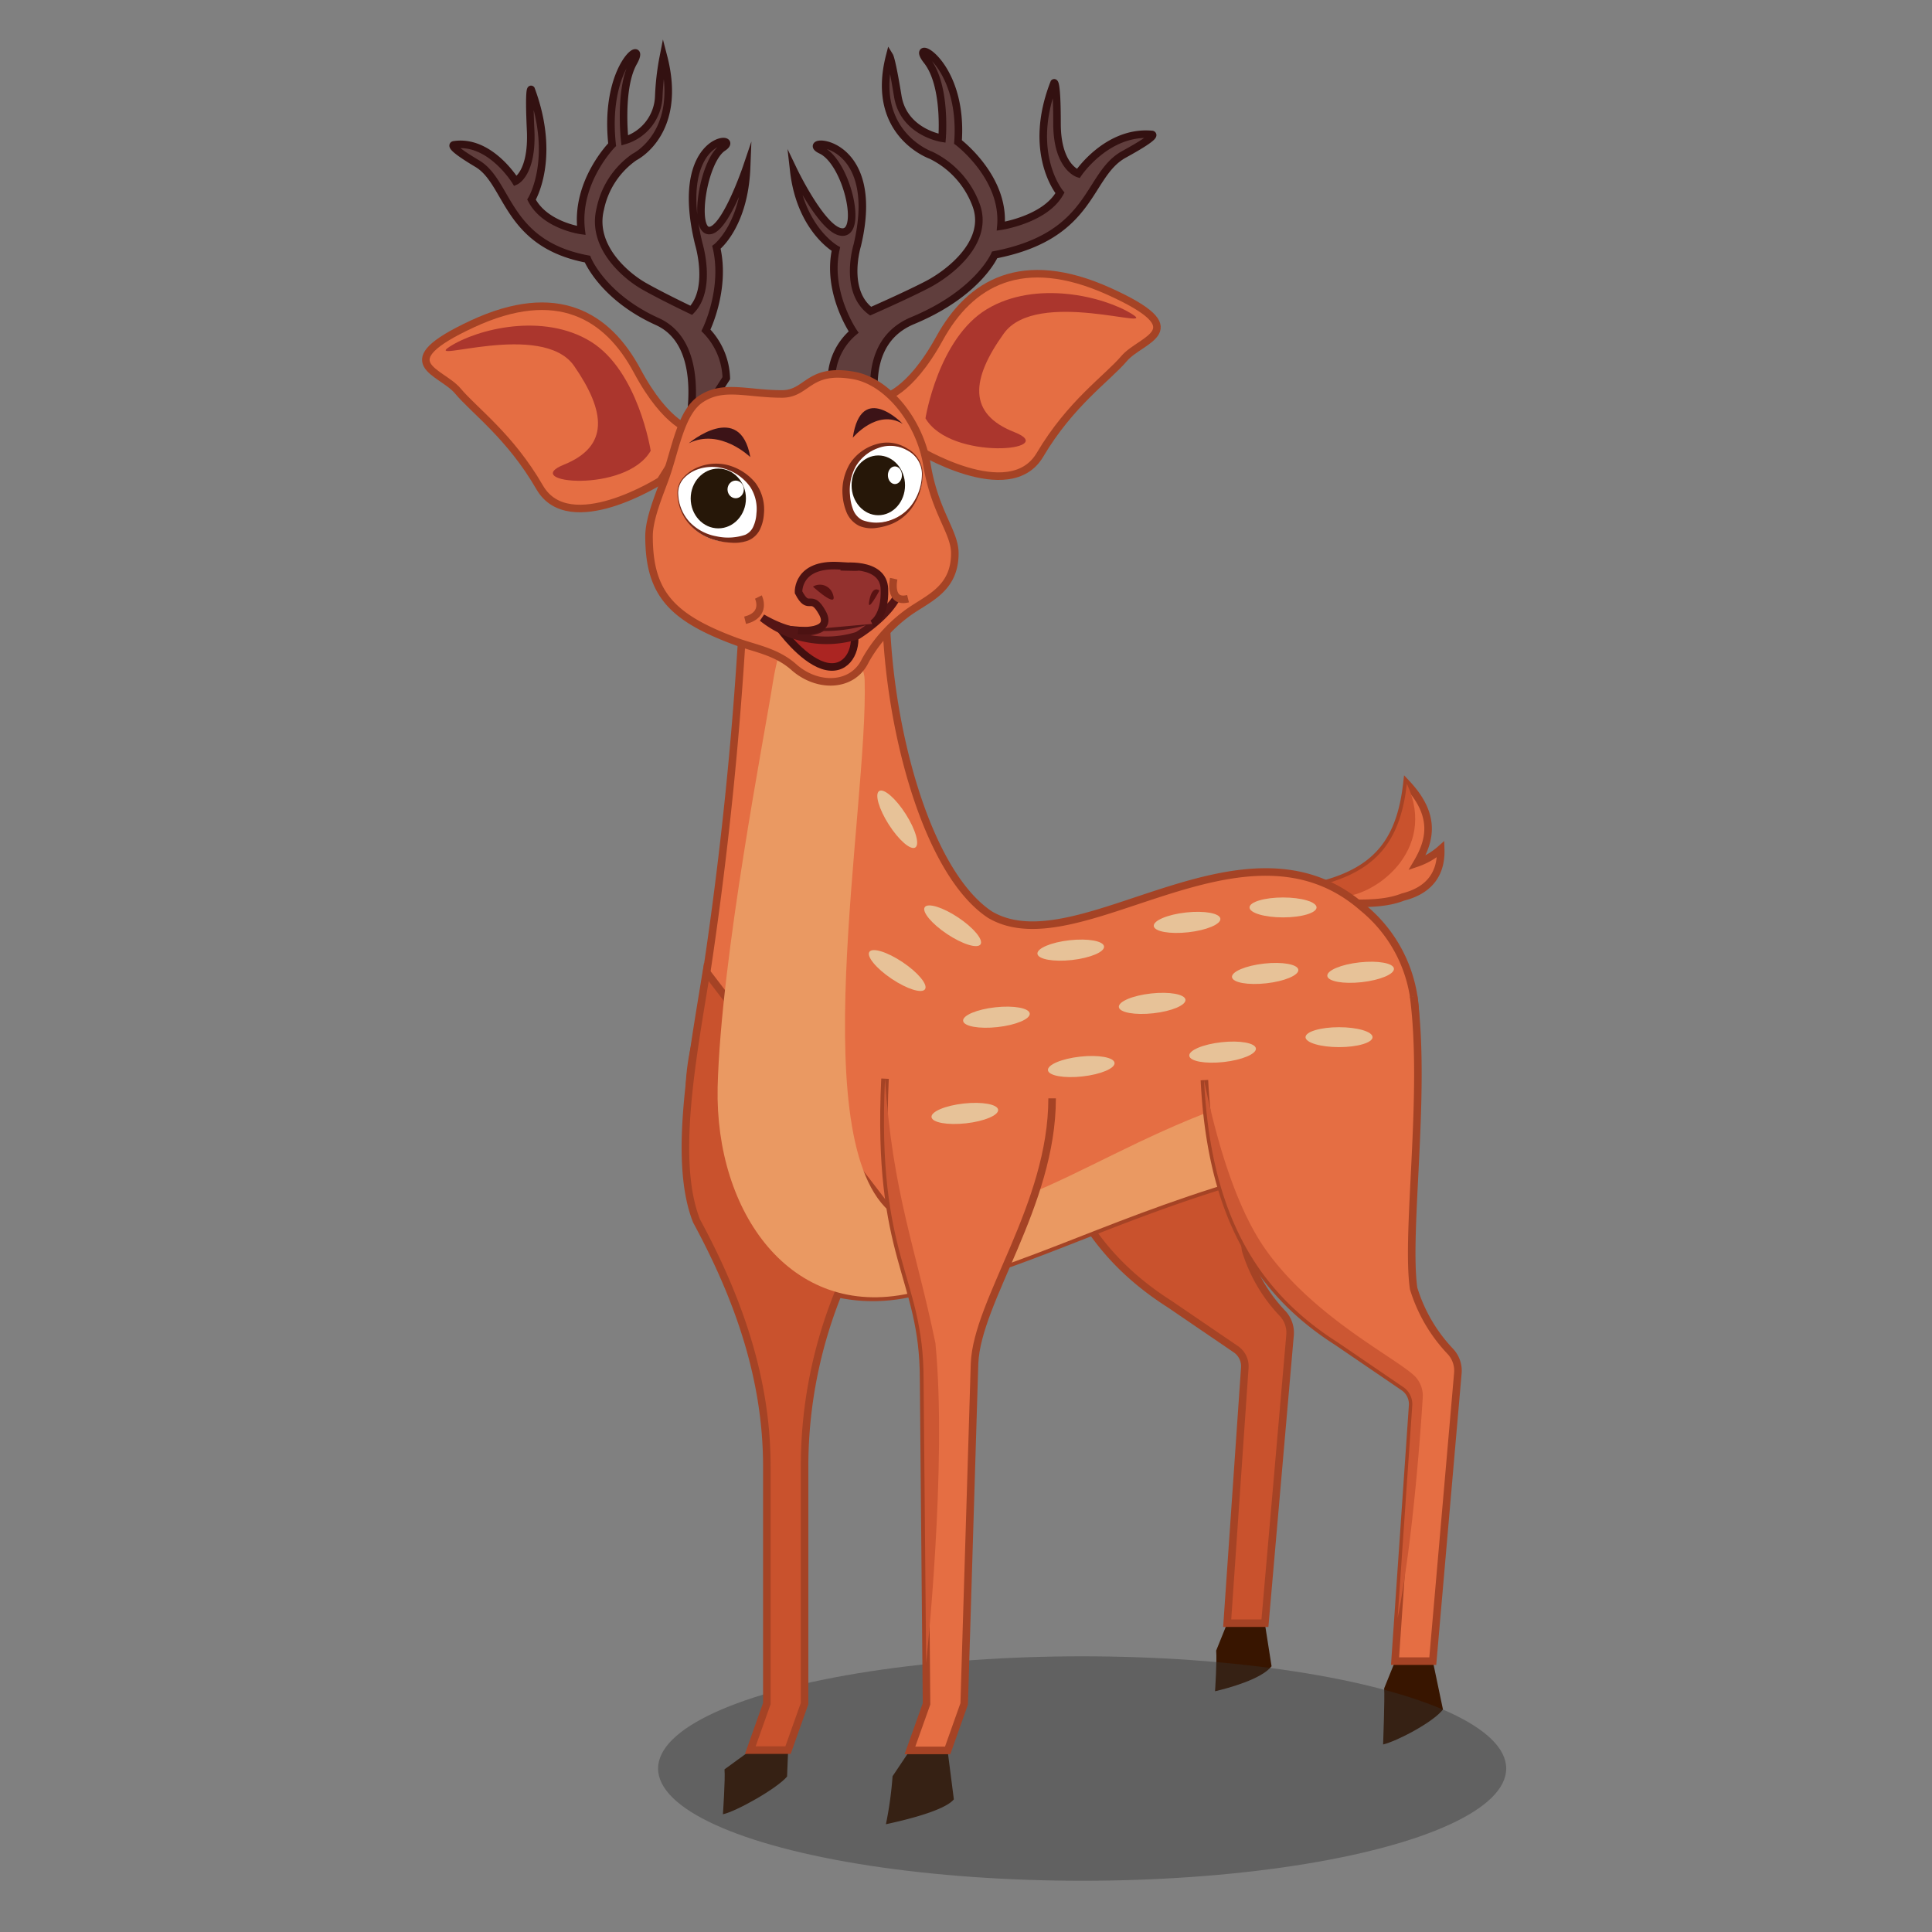 <svg id="Layer_1" data-name="Layer 1" xmlns="http://www.w3.org/2000/svg" viewBox="0 0 256 256"><rect x="0" y="0" width="256" height="256" fill="#808080" stroke="none"/><defs><style>.cls-1{fill:#381500;}.cls-2{fill:#323232;opacity:0.4;}.cls-3{fill:#e56e43;}.cls-3,.cls-5{stroke:#a54325;}.cls-14,.cls-15,.cls-16,.cls-3,.cls-5,.cls-8{stroke-miterlimit:10;}.cls-4,.cls-5{fill:#c9522d;}.cls-6{fill:#ea9962;}.cls-7{fill:#cc5733;}.cls-8{fill:#603e3d;stroke:#311;}.cls-9{fill:#ab362d;}.cls-10{fill:#fff;}.cls-11{fill:#752917;}.cls-12{fill:#261708;}.cls-13{fill:#3c1317;}.cls-14{fill:#ab2522;stroke:#420f0f;}.cls-15,.cls-16{fill:#93312e;}.cls-15{stroke:#541515;}.cls-16{stroke:#4c1212;}.cls-17{fill:#591212;}.cls-18{fill:#e7c298;}</style></defs><path class="cls-1" d="M161,224.1c1.76-.41,6.16-1.6,7.49-3.31l-.89-5.67h-5l-1.45,3.59C161.27,220,161,224.1,161,224.1Z"/><path class="cls-1" d="M183.27,231.15c1.77-.41,6.61-2.92,7.93-4.63l-1.34-6.4h-5l-1.45,3.59C183.5,225,183.27,231.15,183.27,231.15Z"/><path class="cls-1" d="M117.39,241.72c1.76-.38,7.71-1.7,9-3.3l-.83-6.48h-5l-2.29,3.42A49.2,49.2,0,0,1,117.39,241.72Z"/><path class="cls-1" d="M95.79,240.4c1.77-.38,7.17-3.41,8.5-5l.14-3.45h-5L96,234.45C96.12,235.7,95.79,240.4,95.79,240.4Z"/><ellipse class="cls-2" cx="143.39" cy="234.34" rx="56.19" ry="14.87"/><path class="cls-3" d="M175.66,117.1c7.1-2,9.93-6.07,10.76-13.24,3.91,4.19,3.12,7.48,1.34,10.49a9.19,9.19,0,0,0,3.14-1.83c.12,3.71-2,5.59-5,6.34-2.88,1.13-6.16.73-8.65.89Z"/><path class="cls-4" d="M177.2,118.85l-1.54-1.75c7.1-2,9.93-6.07,10.76-13.24C190.59,112.76,181.93,119.08,177.2,118.85Z"/><path class="cls-5" d="M169.91,174a21,21,0,0,1-4.86-8.34c-1.05-7.45,1.7-25.93-.05-38.72l-27.65,11.17c.88,17.35,6.71,27.74,17.65,34.7l8.8,6a2.73,2.73,0,0,1,1.14,2.44l-2.33,33.83h5L170.93,177A3.74,3.74,0,0,0,169.91,174Z"/><path class="cls-3" d="M180.57,120.26h0c-15.79-13.83-37.73,7.85-49.4.93-9.75-6.48-15-31.32-13.55-46.66L98.9,72.15a503.27,503.27,0,0,1-6.84,66.49c-4.3,19,10.89,36.61,28.5,32.73h0c17.18-4,28-11.15,51.09-17.08,6.66-1.71,14.7-9,15.72-16.78A18.92,18.92,0,0,0,180.57,120.26Z"/><path class="cls-5" d="M93.6,128.79c-1.89,11.62-4.44,25.06-1.3,33,5.61,10.35,9.31,21,9.31,32.5v31.44l-2.19,6.17h5l2.19-6.17v-31.4a61.33,61.33,0,0,1,9.31-32.49l1.34-2.16Z"/><path class="cls-6" d="M168.62,144.56c-21.43,5.8-33.68,18.6-49.71,16.75-12.85-8.1-3.83-54.1-4.34-71.26-.13-4.11-9.29-17.48-12.17.43-1,6.46-6.89,36.48-7.31,53.62-.35,16.56,9.71,30.74,25.47,27.27h0c16.3-3.82,26.9-10.43,47.66-16.16Z"/><path class="cls-3" d="M159.59,143.12c.88,17.36,6.71,27.74,17.65,34.71l8.8,6a2.74,2.74,0,0,1,1.14,2.45l-2.33,33.83h5L193.17,182a3.74,3.74,0,0,0-1-2.94,21,21,0,0,1-4.86-8.34c-1.06-7.44,1.7-25.93,0-38.72"/><path class="cls-7" d="M187.54,182.42c-2.34-2.4-13.61-7.87-20-17.08-4.56-6.61-7-17.36-8-22.22.88,17.36,6.71,27.74,17.65,34.71l8.8,6a2.74,2.74,0,0,1,1.14,2.45l-1.94,28.13c2.27-11.22,3.32-29.06,3.32-29.06A3.74,3.74,0,0,0,187.54,182.42Z"/><path class="cls-3" d="M117.27,142.93c-1.15,23.94,5.11,26.07,5.11,39.77l.39,43.07-2.2,6.17h5l2.19-6.17,1.37-45.08c.33-8.4,10.28-21,10.28-35.15"/><path class="cls-7" d="M117.27,142.93c-1.15,23.94,5.11,26.07,5.11,39.77l.34,37.68s2.81-26.12,1.23-42.4C121.37,165.46,118.24,158,117.27,142.93Z"/><path class="cls-8" d="M110.17,50.41A8.31,8.31,0,0,1,113.11,44s-3.63-5.29-2.35-11c0,0-4.7-2.64-5.58-10.37,0,0,4,8.32,6.55,8.12s.4-9.3-2.93-10.86,8.32-2.16,4.79,12.62c0,0-1.86,6,1.77,8.72,0,0,4.7-2.06,7.53-3.53s8.23-5.58,6.47-10.47a11.92,11.92,0,0,0-6-6.66s-8.12-2.84-5.48-13.12c0,0,.3.49,1.08,5.29s5.87,5.58,5.87,5.58.59-7-2-10.28,4.89,0,4.11,10.77c0,0,6.26,4.7,5.68,11.16,0,0,5.87-.88,7.83-4.41,0,0-4.41-5.28-.78-14.58,0,0,.39-.39.39,5.38S142.87,23,142.87,23s3.81-5.68,9.69-5.19c0,0,1.37-.1-3.62,2.64S145,31.22,131.8,33.77c0,0-2.15,5.09-10.86,8.71s-3.72,16-3.72,16Z"/><path class="cls-8" d="M96.24,50.11a9.46,9.46,0,0,0-2.7-6.34s2.7-5.42,1.39-11c0,0,3.7-2.83,4-10.59,0,0-2.87,8.47-5,8.37s-.77-9.27,1.87-11S89,17.72,92.6,32.35c0,0,1.79,5.89-1,8.77,0,0-3.93-1.87-6.31-3.23s-7-5.25-5.75-10.21a11.06,11.06,0,0,1,4.54-6.88s6.48-3.15,3.83-13.32a34.44,34.44,0,0,0-.62,5.32,6.34,6.34,0,0,1-4.51,5.81S82,11.69,83.94,8.26s-4,.19-2.83,10.91c0,0-4.88,4.94-4.09,11.37,0,0-4.82-.65-6.59-4.09,0,0,3.34-5.45-.05-14.6,0,0-.34-.38-.07,5.39s-2,6.76-2,6.76-3.38-5.52-8.13-4.81c0,0-1.12,0,3.07,2.5S67,32.3,77.84,34.33c0,0,2,5,9.26,8.28S90.89,58.4,90.89,58.4Z"/><path class="cls-3" d="M117,52.71s3.45-.51,7.49-7.86,10.94-11.45,22.47-6.24,4.26,6.24,2,8.89-7.12,5.94-11.16,12.77-16.45-.88-16.45-.88Z"/><path class="cls-9" d="M122.63,55.43s1.68-10.58,8.15-14.47,15.49-1.69,19.23.66-12.63-3.52-17,2.57-4.77,10.65,1.4,13.07S126,61.15,122.63,55.43Z"/><path class="cls-3" d="M91.71,57s-3.35-.52-7.28-7.86S73.8,37.71,62.59,42.92s-4.14,6.24-1.93,8.88,6.93,6,10.85,12.78,16-.88,16-.88Z"/><path class="cls-9" d="M86.22,59.73s-1.64-10.57-7.93-14.46-15.06-1.69-18.7.66,12.28-3.52,16.49,2.57,4.64,10.65-1.36,13.07S82.93,65.46,86.22,59.73Z"/><path class="cls-3" d="M126.52,73.32c0,5-3.92,6.07-6.56,8.12a19.85,19.85,0,0,0-5.29,6.07c-1.66,3.53-6.32,3.7-9.49.88-2.37-2.09-5.13-2.45-7.74-3.42C89,81.83,86,78.63,86,71.07c0-2.44,1.41-5.62,2.25-8,1.29-3.71,2-8.45,4.6-10.18,3-2,6.12-.69,10.77-.69,3.42,0,3.43-3.52,9.5-2.45,4.59.82,8.76,6.16,9.69,11.75C123.87,67.93,126.52,70.44,126.52,73.32Z"/><path class="cls-10" d="M122.21,62.74a6.33,6.33,0,0,1-5.2,6.47c-2.41.4-4-.2-4.41-2.94-.35-2.25.09-5.68,3.88-7C118.8,58.38,122.21,60,122.21,62.74Z"/><path class="cls-11" d="M122.26,62.74a7.84,7.84,0,0,1-1,3.86,6.27,6.27,0,0,1-3,2.78,8.17,8.17,0,0,1-2.06.56,4.26,4.26,0,0,1-2.33-.25,3.48,3.48,0,0,1-1.71-1.84,7.39,7.39,0,0,1-.51-2.19,7.06,7.06,0,0,1,1-4.28,6.24,6.24,0,0,1,3.5-2.53,4.91,4.91,0,0,1,4.08.59A3.88,3.88,0,0,1,122.26,62.74Zm-.1,0a3.57,3.57,0,0,0-2-3.1,4.53,4.53,0,0,0-3.77-.28,5.61,5.61,0,0,0-3,2.45,6.57,6.57,0,0,0-.76,3.77,6.51,6.51,0,0,0,.4,1.91,2.59,2.59,0,0,0,1.22,1.42,5.44,5.44,0,0,0,3.81,0,5.78,5.78,0,0,0,3-2.39A7,7,0,0,0,122.16,62.74Z"/><ellipse class="cls-12" cx="116.38" cy="64.31" rx="3.54" ry="3.96"/><ellipse class="cls-10" cx="118.58" cy="62.97" rx="0.93" ry="1.17"/><path class="cls-10" d="M89.81,65.29a6.62,6.62,0,0,0,6.07,6.46c2.82.4,4.65-.19,5.16-2.94.41-2.25-.11-5.67-4.54-7C93.8,60.93,89.81,62.51,89.81,65.29Z"/><path class="cls-11" d="M89.86,65.29a5.81,5.81,0,0,0,1.5,3.86,6.47,6.47,0,0,0,3.56,1.91,7.08,7.08,0,0,0,3.83-.2,2.13,2.13,0,0,0,1.06-1.07,4.79,4.79,0,0,0,.42-1.74,5.36,5.36,0,0,0-.81-3.51,6.4,6.4,0,0,0-3.06-2.32,5.82,5.82,0,0,0-4,0,4.66,4.66,0,0,0-1.73,1.14A2.87,2.87,0,0,0,89.86,65.29Zm-.1,0a3,3,0,0,1,.77-2A5.09,5.09,0,0,1,92.28,62a6.32,6.32,0,0,1,4.24-.35A7.09,7.09,0,0,1,100.11,64a5.92,5.92,0,0,1,1.11,4.11,5.5,5.5,0,0,1-.55,2.1,3,3,0,0,1-1.61,1.44,5.28,5.28,0,0,1-2.15.26,9.74,9.74,0,0,1-2.14-.34,7,7,0,0,1-3.59-2.3A6.35,6.35,0,0,1,89.76,65.29Z"/><ellipse class="cls-12" cx="95.18" cy="66.05" rx="3.66" ry="3.96"/><ellipse class="cls-10" cx="97.48" cy="64.85" rx="1.08" ry="1.17"/><path class="cls-13" d="M113,58s3.23-3.9,6.61-1.84C119.62,56.16,114.11,50.43,113,58Z"/><path class="cls-13" d="M99.42,60.57s-4-3.9-8.15-1.84C91.27,58.73,98.07,53,99.42,60.57Z"/><path class="cls-14" d="M103.39,83.33s2.79,3.89,5.65,4.84,4.41-1.54,4.19-4Z"/><path class="cls-15" d="M109,83.11s-2.35,2-8-1.25a13.63,13.63,0,0,0,12.63,2.35s4-2.42,5.36-5.36a7.3,7.3,0,0,1-4.7,3.6A19.39,19.39,0,0,1,109,83.11Z"/><path class="cls-16" d="M105.74,83.55s4.77.44,3.23-2.35-1.76,0-3.16-2.72c0,0-.22-3.82,5.29-3.52s.29.14.29.14,5.66-.8,5.8,2.94-1.61,4.63-1.61,4.63"/><path class="cls-17" d="M107.72,77.73a1.8,1.8,0,0,1,2.64,1C111.1,80.82,107.72,77.73,107.72,77.73Z"/><path class="cls-17" d="M116.53,78.25s-.91-.79-1.33,1.25S116.53,78.25,116.53,78.25Z"/><ellipse class="cls-18" cx="141.88" cy="125.89" rx="4.44" ry="1.32" transform="translate(-12.94 16.31) rotate(-6.29)"/><ellipse class="cls-18" cx="143.27" cy="141.32" rx="4.44" ry="1.32" transform="translate(-14.62 16.55) rotate(-6.29)"/><ellipse class="cls-18" cx="152.67" cy="132.95" rx="4.44" ry="1.32" transform="translate(-13.65 17.53) rotate(-6.29)"/><ellipse class="cls-18" cx="132.03" cy="134.78" rx="4.44" ry="1.32" transform="translate(-13.97 15.28) rotate(-6.29)"/><ellipse class="cls-18" cx="127.85" cy="147.53" rx="4.44" ry="1.32" transform="translate(-15.4 14.9) rotate(-6.29)"/><ellipse class="cls-18" cx="118.89" cy="128.61" rx="1.32" ry="4.44" transform="translate(-54.17 155.58) rotate(-56.11)"/><ellipse class="cls-18" cx="168.25" cy="129.57" rx="4.44" ry="1.32" transform="matrix(0.99, -0.11, 0.11, 0.99, -13.18, 19.22)"/><ellipse class="cls-18" cx="180.29" cy="128.83" rx="4.44" ry="1.32" transform="translate(-13.03 20.53) rotate(-6.29)"/><ellipse class="cls-18" cx="126.23" cy="122.66" rx="1.32" ry="4.44" transform="translate(-45.83 159.75) rotate(-56.34)"/><ellipse class="cls-18" cx="118.89" cy="108.56" rx="1.32" ry="4.44" transform="translate(-39.77 81.21) rotate(-32.62)"/><ellipse class="cls-18" cx="157.3" cy="122.22" rx="4.44" ry="1.32" transform="translate(-12.45 17.97) rotate(-6.29)"/><ellipse class="cls-18" cx="162" cy="139.41" rx="4.44" ry="1.32" transform="translate(-14.3 18.59) rotate(-6.29)"/><ellipse class="cls-18" cx="170.01" cy="120.24" rx="4.44" ry="1.32"/><ellipse class="cls-18" cx="177.43" cy="137.43" rx="4.44" ry="1.32"/><path class="cls-3" d="M100.49,79.11s1.18,2.35-1.76,3.08"/><path class="cls-3" d="M118.42,76.68s-.74,3.31,1.9,2.65"/></svg>